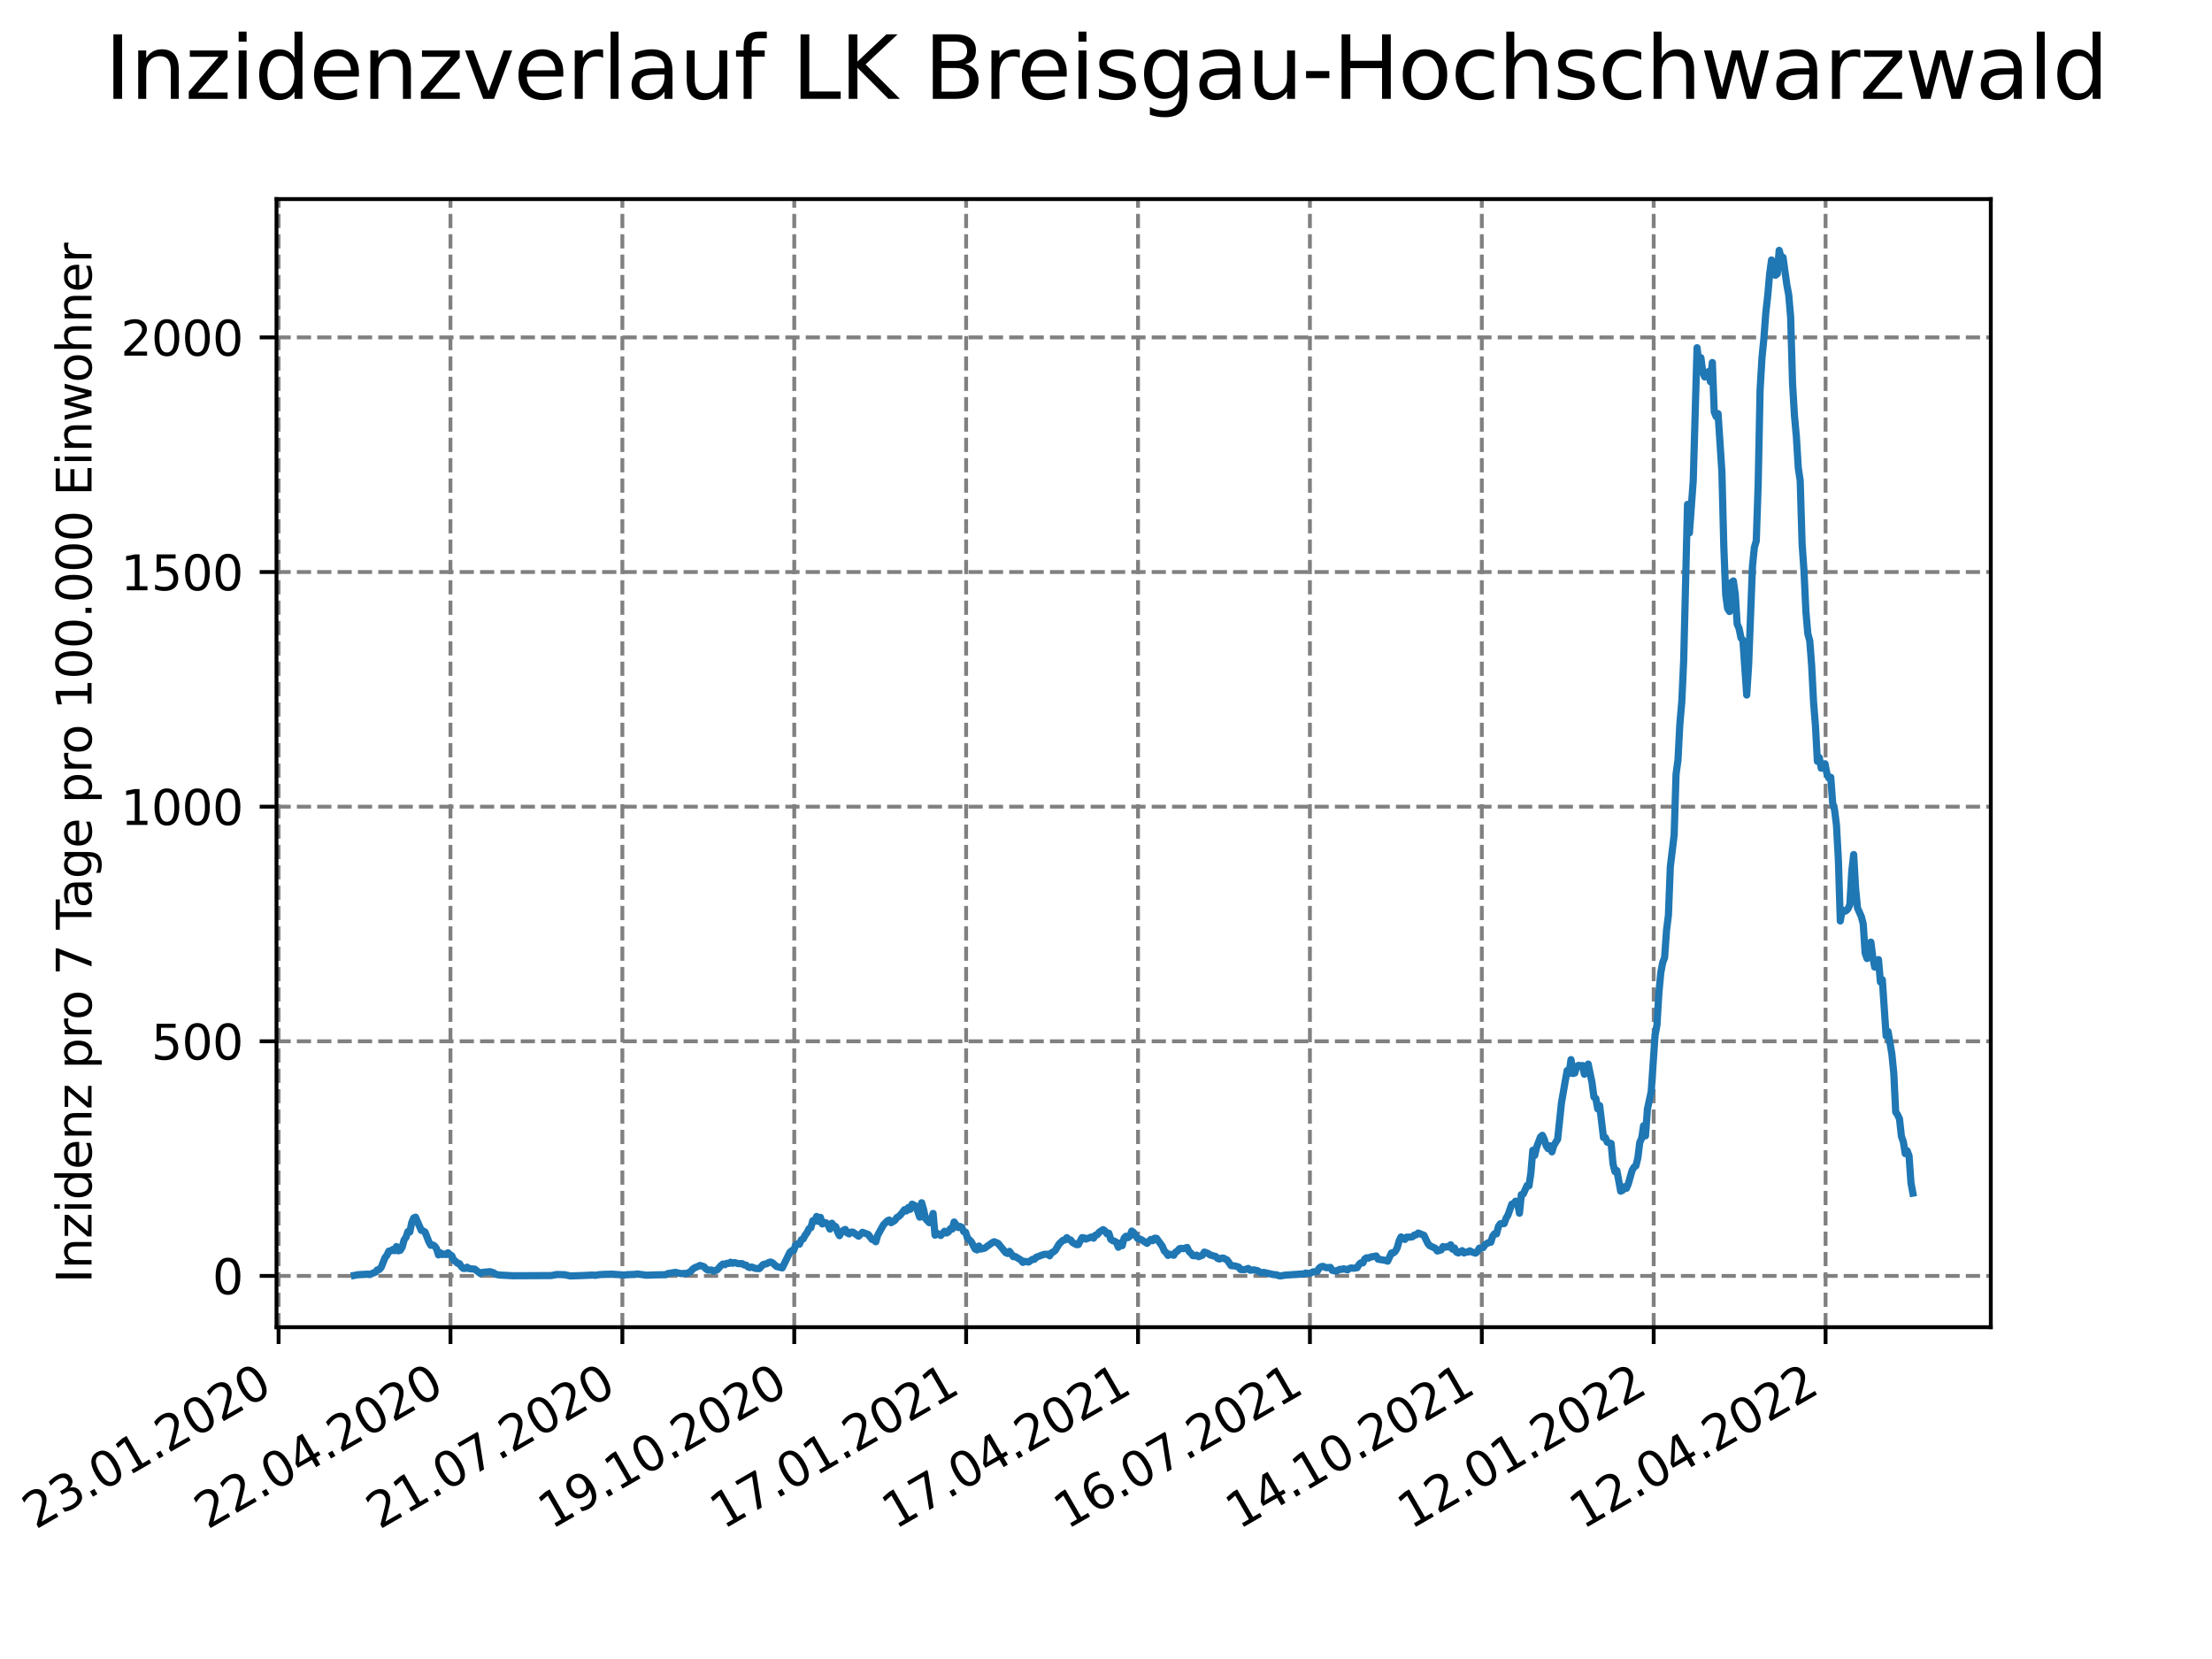 <?xml version="1.0" encoding="utf-8" standalone="no"?>
<!DOCTYPE svg PUBLIC "-//W3C//DTD SVG 1.1//EN"
  "http://www.w3.org/Graphics/SVG/1.1/DTD/svg11.dtd">
<svg xmlns:xlink="http://www.w3.org/1999/xlink" width="460.8pt" height="345.6pt" viewBox="0 0 460.8 345.6" xmlns="http://www.w3.org/2000/svg" version="1.1">
 <defs>
  <style type="text/css">*{stroke-linejoin: round; stroke-linecap: butt}</style>
 </defs>
 <g id="figure_1">
  <g id="patch_1">
   <path d="M 0 345.6 
L 460.8 345.6 
L 460.8 0 
L 0 0 
z
" style="fill: #ffffff"/>
  </g>
  <g id="axes_1">
   <g id="patch_2">
    <path d="M 57.6 276.48 
L 414.72 276.48 
L 414.72 41.472 
L 57.6 41.472 
z
" style="fill: #ffffff"/>
   </g>
   <g id="matplotlib.axis_1">
    <g id="xtick_1">
     <g id="line2d_1">
      <path d="M 58.034 276.48 
L 58.034 41.472 
" clip-path="url(#pbb71c3056f)" style="fill: none; stroke-dasharray: 2.96,1.28; stroke-dashoffset: 0; stroke: #808080; stroke-width: 0.8"/>
     </g>
     <g id="line2d_2">
      <defs>
       <path id="mfdf25de1d7" d="M 0 0 
L 0 3.5 
" style="stroke: #000000; stroke-width: 0.8"/>
      </defs>
      <g>
       <use xlink:href="#mfdf25de1d7" x="58.034" y="276.48" style="stroke: #000000; stroke-width: 0.8"/>
      </g>
     </g>
     <g id="text_1">
      <!-- 23.01.2020 -->
      <g transform="translate(7.409 318.689)rotate(-30)scale(0.1 -0.1)">
       <defs>
        <path id="DejaVuSans-32" d="M 1228 531 
L 3431 531 
L 3431 0 
L 469 0 
L 469 531 
Q 828 903 1448 1529 
Q 2069 2156 2228 2338 
Q 2531 2678 2651 2914 
Q 2772 3150 2772 3378 
Q 2772 3750 2511 3984 
Q 2250 4219 1831 4219 
Q 1534 4219 1204 4116 
Q 875 4013 500 3803 
L 500 4441 
Q 881 4594 1212 4672 
Q 1544 4750 1819 4750 
Q 2544 4750 2975 4387 
Q 3406 4025 3406 3419 
Q 3406 3131 3298 2873 
Q 3191 2616 2906 2266 
Q 2828 2175 2409 1742 
Q 1991 1309 1228 531 
z
" transform="scale(0.016)"/>
        <path id="DejaVuSans-33" d="M 2597 2516 
Q 3050 2419 3304 2112 
Q 3559 1806 3559 1356 
Q 3559 666 3084 287 
Q 2609 -91 1734 -91 
Q 1441 -91 1130 -33 
Q 819 25 488 141 
L 488 750 
Q 750 597 1062 519 
Q 1375 441 1716 441 
Q 2309 441 2620 675 
Q 2931 909 2931 1356 
Q 2931 1769 2642 2001 
Q 2353 2234 1838 2234 
L 1294 2234 
L 1294 2753 
L 1863 2753 
Q 2328 2753 2575 2939 
Q 2822 3125 2822 3475 
Q 2822 3834 2567 4026 
Q 2313 4219 1838 4219 
Q 1578 4219 1281 4162 
Q 984 4106 628 3988 
L 628 4550 
Q 988 4650 1302 4700 
Q 1616 4750 1894 4750 
Q 2613 4750 3031 4423 
Q 3450 4097 3450 3541 
Q 3450 3153 3228 2886 
Q 3006 2619 2597 2516 
z
" transform="scale(0.016)"/>
        <path id="DejaVuSans-2e" d="M 684 794 
L 1344 794 
L 1344 0 
L 684 0 
L 684 794 
z
" transform="scale(0.016)"/>
        <path id="DejaVuSans-30" d="M 2034 4250 
Q 1547 4250 1301 3770 
Q 1056 3291 1056 2328 
Q 1056 1369 1301 889 
Q 1547 409 2034 409 
Q 2525 409 2770 889 
Q 3016 1369 3016 2328 
Q 3016 3291 2770 3770 
Q 2525 4250 2034 4250 
z
M 2034 4750 
Q 2819 4750 3233 4129 
Q 3647 3509 3647 2328 
Q 3647 1150 3233 529 
Q 2819 -91 2034 -91 
Q 1250 -91 836 529 
Q 422 1150 422 2328 
Q 422 3509 836 4129 
Q 1250 4750 2034 4750 
z
" transform="scale(0.016)"/>
        <path id="DejaVuSans-31" d="M 794 531 
L 1825 531 
L 1825 4091 
L 703 3866 
L 703 4441 
L 1819 4666 
L 2450 4666 
L 2450 531 
L 3481 531 
L 3481 0 
L 794 0 
L 794 531 
z
" transform="scale(0.016)"/>
       </defs>
       <use xlink:href="#DejaVuSans-32"/>
       <use xlink:href="#DejaVuSans-33" x="63.623"/>
       <use xlink:href="#DejaVuSans-2e" x="127.246"/>
       <use xlink:href="#DejaVuSans-30" x="159.033"/>
       <use xlink:href="#DejaVuSans-31" x="222.656"/>
       <use xlink:href="#DejaVuSans-2e" x="286.279"/>
       <use xlink:href="#DejaVuSans-32" x="318.066"/>
       <use xlink:href="#DejaVuSans-30" x="381.689"/>
       <use xlink:href="#DejaVuSans-32" x="445.312"/>
       <use xlink:href="#DejaVuSans-30" x="508.936"/>
      </g>
     </g>
    </g>
    <g id="xtick_2">
     <g id="line2d_3">
      <path d="M 93.842 276.48 
L 93.842 41.472 
" clip-path="url(#pbb71c3056f)" style="fill: none; stroke-dasharray: 2.96,1.28; stroke-dashoffset: 0; stroke: #808080; stroke-width: 0.8"/>
     </g>
     <g id="line2d_4">
      <g>
       <use xlink:href="#mfdf25de1d7" x="93.842" y="276.48" style="stroke: #000000; stroke-width: 0.8"/>
      </g>
     </g>
     <g id="text_2">
      <!-- 22.04.2020 -->
      <g transform="translate(43.217 318.689)rotate(-30)scale(0.1 -0.1)">
       <defs>
        <path id="DejaVuSans-34" d="M 2419 4116 
L 825 1625 
L 2419 1625 
L 2419 4116 
z
M 2253 4666 
L 3047 4666 
L 3047 1625 
L 3713 1625 
L 3713 1100 
L 3047 1100 
L 3047 0 
L 2419 0 
L 2419 1100 
L 313 1100 
L 313 1709 
L 2253 4666 
z
" transform="scale(0.016)"/>
       </defs>
       <use xlink:href="#DejaVuSans-32"/>
       <use xlink:href="#DejaVuSans-32" x="63.623"/>
       <use xlink:href="#DejaVuSans-2e" x="127.246"/>
       <use xlink:href="#DejaVuSans-30" x="159.033"/>
       <use xlink:href="#DejaVuSans-34" x="222.656"/>
       <use xlink:href="#DejaVuSans-2e" x="286.279"/>
       <use xlink:href="#DejaVuSans-32" x="318.066"/>
       <use xlink:href="#DejaVuSans-30" x="381.689"/>
       <use xlink:href="#DejaVuSans-32" x="445.312"/>
       <use xlink:href="#DejaVuSans-30" x="508.936"/>
      </g>
     </g>
    </g>
    <g id="xtick_3">
     <g id="line2d_5">
      <path d="M 129.649 276.48 
L 129.649 41.472 
" clip-path="url(#pbb71c3056f)" style="fill: none; stroke-dasharray: 2.96,1.28; stroke-dashoffset: 0; stroke: #808080; stroke-width: 0.8"/>
     </g>
     <g id="line2d_6">
      <g>
       <use xlink:href="#mfdf25de1d7" x="129.649" y="276.48" style="stroke: #000000; stroke-width: 0.8"/>
      </g>
     </g>
     <g id="text_3">
      <!-- 21.07.2020 -->
      <g transform="translate(79.024 318.689)rotate(-30)scale(0.1 -0.1)">
       <defs>
        <path id="DejaVuSans-37" d="M 525 4666 
L 3525 4666 
L 3525 4397 
L 1831 0 
L 1172 0 
L 2766 4134 
L 525 4134 
L 525 4666 
z
" transform="scale(0.016)"/>
       </defs>
       <use xlink:href="#DejaVuSans-32"/>
       <use xlink:href="#DejaVuSans-31" x="63.623"/>
       <use xlink:href="#DejaVuSans-2e" x="127.246"/>
       <use xlink:href="#DejaVuSans-30" x="159.033"/>
       <use xlink:href="#DejaVuSans-37" x="222.656"/>
       <use xlink:href="#DejaVuSans-2e" x="286.279"/>
       <use xlink:href="#DejaVuSans-32" x="318.066"/>
       <use xlink:href="#DejaVuSans-30" x="381.689"/>
       <use xlink:href="#DejaVuSans-32" x="445.312"/>
       <use xlink:href="#DejaVuSans-30" x="508.936"/>
      </g>
     </g>
    </g>
    <g id="xtick_4">
     <g id="line2d_7">
      <path d="M 165.457 276.48 
L 165.457 41.472 
" clip-path="url(#pbb71c3056f)" style="fill: none; stroke-dasharray: 2.96,1.28; stroke-dashoffset: 0; stroke: #808080; stroke-width: 0.8"/>
     </g>
     <g id="line2d_8">
      <g>
       <use xlink:href="#mfdf25de1d7" x="165.457" y="276.48" style="stroke: #000000; stroke-width: 0.8"/>
      </g>
     </g>
     <g id="text_4">
      <!-- 19.10.2020 -->
      <g transform="translate(114.832 318.689)rotate(-30)scale(0.1 -0.1)">
       <defs>
        <path id="DejaVuSans-39" d="M 703 97 
L 703 672 
Q 941 559 1184 500 
Q 1428 441 1663 441 
Q 2288 441 2617 861 
Q 2947 1281 2994 2138 
Q 2813 1869 2534 1725 
Q 2256 1581 1919 1581 
Q 1219 1581 811 2004 
Q 403 2428 403 3163 
Q 403 3881 828 4315 
Q 1253 4750 1959 4750 
Q 2769 4750 3195 4129 
Q 3622 3509 3622 2328 
Q 3622 1225 3098 567 
Q 2575 -91 1691 -91 
Q 1453 -91 1209 -44 
Q 966 3 703 97 
z
M 1959 2075 
Q 2384 2075 2632 2365 
Q 2881 2656 2881 3163 
Q 2881 3666 2632 3958 
Q 2384 4250 1959 4250 
Q 1534 4250 1286 3958 
Q 1038 3666 1038 3163 
Q 1038 2656 1286 2365 
Q 1534 2075 1959 2075 
z
" transform="scale(0.016)"/>
       </defs>
       <use xlink:href="#DejaVuSans-31"/>
       <use xlink:href="#DejaVuSans-39" x="63.623"/>
       <use xlink:href="#DejaVuSans-2e" x="127.246"/>
       <use xlink:href="#DejaVuSans-31" x="159.033"/>
       <use xlink:href="#DejaVuSans-30" x="222.656"/>
       <use xlink:href="#DejaVuSans-2e" x="286.279"/>
       <use xlink:href="#DejaVuSans-32" x="318.066"/>
       <use xlink:href="#DejaVuSans-30" x="381.689"/>
       <use xlink:href="#DejaVuSans-32" x="445.312"/>
       <use xlink:href="#DejaVuSans-30" x="508.936"/>
      </g>
     </g>
    </g>
    <g id="xtick_5">
     <g id="line2d_9">
      <path d="M 201.264 276.48 
L 201.264 41.472 
" clip-path="url(#pbb71c3056f)" style="fill: none; stroke-dasharray: 2.96,1.28; stroke-dashoffset: 0; stroke: #808080; stroke-width: 0.8"/>
     </g>
     <g id="line2d_10">
      <g>
       <use xlink:href="#mfdf25de1d7" x="201.264" y="276.48" style="stroke: #000000; stroke-width: 0.8"/>
      </g>
     </g>
     <g id="text_5">
      <!-- 17.01.2021 -->
      <g transform="translate(150.639 318.689)rotate(-30)scale(0.1 -0.1)">
       <use xlink:href="#DejaVuSans-31"/>
       <use xlink:href="#DejaVuSans-37" x="63.623"/>
       <use xlink:href="#DejaVuSans-2e" x="127.246"/>
       <use xlink:href="#DejaVuSans-30" x="159.033"/>
       <use xlink:href="#DejaVuSans-31" x="222.656"/>
       <use xlink:href="#DejaVuSans-2e" x="286.279"/>
       <use xlink:href="#DejaVuSans-32" x="318.066"/>
       <use xlink:href="#DejaVuSans-30" x="381.689"/>
       <use xlink:href="#DejaVuSans-32" x="445.312"/>
       <use xlink:href="#DejaVuSans-31" x="508.936"/>
      </g>
     </g>
    </g>
    <g id="xtick_6">
     <g id="line2d_11">
      <path d="M 237.072 276.48 
L 237.072 41.472 
" clip-path="url(#pbb71c3056f)" style="fill: none; stroke-dasharray: 2.96,1.28; stroke-dashoffset: 0; stroke: #808080; stroke-width: 0.8"/>
     </g>
     <g id="line2d_12">
      <g>
       <use xlink:href="#mfdf25de1d7" x="237.072" y="276.48" style="stroke: #000000; stroke-width: 0.8"/>
      </g>
     </g>
     <g id="text_6">
      <!-- 17.04.2021 -->
      <g transform="translate(186.447 318.689)rotate(-30)scale(0.1 -0.1)">
       <use xlink:href="#DejaVuSans-31"/>
       <use xlink:href="#DejaVuSans-37" x="63.623"/>
       <use xlink:href="#DejaVuSans-2e" x="127.246"/>
       <use xlink:href="#DejaVuSans-30" x="159.033"/>
       <use xlink:href="#DejaVuSans-34" x="222.656"/>
       <use xlink:href="#DejaVuSans-2e" x="286.279"/>
       <use xlink:href="#DejaVuSans-32" x="318.066"/>
       <use xlink:href="#DejaVuSans-30" x="381.689"/>
       <use xlink:href="#DejaVuSans-32" x="445.312"/>
       <use xlink:href="#DejaVuSans-31" x="508.936"/>
      </g>
     </g>
    </g>
    <g id="xtick_7">
     <g id="line2d_13">
      <path d="M 272.879 276.48 
L 272.879 41.472 
" clip-path="url(#pbb71c3056f)" style="fill: none; stroke-dasharray: 2.96,1.28; stroke-dashoffset: 0; stroke: #808080; stroke-width: 0.8"/>
     </g>
     <g id="line2d_14">
      <g>
       <use xlink:href="#mfdf25de1d7" x="272.879" y="276.48" style="stroke: #000000; stroke-width: 0.8"/>
      </g>
     </g>
     <g id="text_7">
      <!-- 16.07.2021 -->
      <g transform="translate(222.254 318.689)rotate(-30)scale(0.1 -0.1)">
       <defs>
        <path id="DejaVuSans-36" d="M 2113 2584 
Q 1688 2584 1439 2293 
Q 1191 2003 1191 1497 
Q 1191 994 1439 701 
Q 1688 409 2113 409 
Q 2538 409 2786 701 
Q 3034 994 3034 1497 
Q 3034 2003 2786 2293 
Q 2538 2584 2113 2584 
z
M 3366 4563 
L 3366 3988 
Q 3128 4100 2886 4159 
Q 2644 4219 2406 4219 
Q 1781 4219 1451 3797 
Q 1122 3375 1075 2522 
Q 1259 2794 1537 2939 
Q 1816 3084 2150 3084 
Q 2853 3084 3261 2657 
Q 3669 2231 3669 1497 
Q 3669 778 3244 343 
Q 2819 -91 2113 -91 
Q 1303 -91 875 529 
Q 447 1150 447 2328 
Q 447 3434 972 4092 
Q 1497 4750 2381 4750 
Q 2619 4750 2861 4703 
Q 3103 4656 3366 4563 
z
" transform="scale(0.016)"/>
       </defs>
       <use xlink:href="#DejaVuSans-31"/>
       <use xlink:href="#DejaVuSans-36" x="63.623"/>
       <use xlink:href="#DejaVuSans-2e" x="127.246"/>
       <use xlink:href="#DejaVuSans-30" x="159.033"/>
       <use xlink:href="#DejaVuSans-37" x="222.656"/>
       <use xlink:href="#DejaVuSans-2e" x="286.279"/>
       <use xlink:href="#DejaVuSans-32" x="318.066"/>
       <use xlink:href="#DejaVuSans-30" x="381.689"/>
       <use xlink:href="#DejaVuSans-32" x="445.312"/>
       <use xlink:href="#DejaVuSans-31" x="508.936"/>
      </g>
     </g>
    </g>
    <g id="xtick_8">
     <g id="line2d_15">
      <path d="M 308.687 276.48 
L 308.687 41.472 
" clip-path="url(#pbb71c3056f)" style="fill: none; stroke-dasharray: 2.96,1.28; stroke-dashoffset: 0; stroke: #808080; stroke-width: 0.8"/>
     </g>
     <g id="line2d_16">
      <g>
       <use xlink:href="#mfdf25de1d7" x="308.687" y="276.48" style="stroke: #000000; stroke-width: 0.8"/>
      </g>
     </g>
     <g id="text_8">
      <!-- 14.10.2021 -->
      <g transform="translate(258.062 318.689)rotate(-30)scale(0.1 -0.1)">
       <use xlink:href="#DejaVuSans-31"/>
       <use xlink:href="#DejaVuSans-34" x="63.623"/>
       <use xlink:href="#DejaVuSans-2e" x="127.246"/>
       <use xlink:href="#DejaVuSans-31" x="159.033"/>
       <use xlink:href="#DejaVuSans-30" x="222.656"/>
       <use xlink:href="#DejaVuSans-2e" x="286.279"/>
       <use xlink:href="#DejaVuSans-32" x="318.066"/>
       <use xlink:href="#DejaVuSans-30" x="381.689"/>
       <use xlink:href="#DejaVuSans-32" x="445.312"/>
       <use xlink:href="#DejaVuSans-31" x="508.936"/>
      </g>
     </g>
    </g>
    <g id="xtick_9">
     <g id="line2d_17">
      <path d="M 344.494 276.48 
L 344.494 41.472 
" clip-path="url(#pbb71c3056f)" style="fill: none; stroke-dasharray: 2.96,1.28; stroke-dashoffset: 0; stroke: #808080; stroke-width: 0.8"/>
     </g>
     <g id="line2d_18">
      <g>
       <use xlink:href="#mfdf25de1d7" x="344.494" y="276.48" style="stroke: #000000; stroke-width: 0.8"/>
      </g>
     </g>
     <g id="text_9">
      <!-- 12.01.2022 -->
      <g transform="translate(293.869 318.689)rotate(-30)scale(0.1 -0.1)">
       <use xlink:href="#DejaVuSans-31"/>
       <use xlink:href="#DejaVuSans-32" x="63.623"/>
       <use xlink:href="#DejaVuSans-2e" x="127.246"/>
       <use xlink:href="#DejaVuSans-30" x="159.033"/>
       <use xlink:href="#DejaVuSans-31" x="222.656"/>
       <use xlink:href="#DejaVuSans-2e" x="286.279"/>
       <use xlink:href="#DejaVuSans-32" x="318.066"/>
       <use xlink:href="#DejaVuSans-30" x="381.689"/>
       <use xlink:href="#DejaVuSans-32" x="445.312"/>
       <use xlink:href="#DejaVuSans-32" x="508.936"/>
      </g>
     </g>
    </g>
    <g id="xtick_10">
     <g id="line2d_19">
      <path d="M 380.302 276.48 
L 380.302 41.472 
" clip-path="url(#pbb71c3056f)" style="fill: none; stroke-dasharray: 2.96,1.28; stroke-dashoffset: 0; stroke: #808080; stroke-width: 0.8"/>
     </g>
     <g id="line2d_20">
      <g>
       <use xlink:href="#mfdf25de1d7" x="380.302" y="276.48" style="stroke: #000000; stroke-width: 0.8"/>
      </g>
     </g>
     <g id="text_10">
      <!-- 12.04.2022 -->
      <g transform="translate(329.676 318.689)rotate(-30)scale(0.1 -0.1)">
       <use xlink:href="#DejaVuSans-31"/>
       <use xlink:href="#DejaVuSans-32" x="63.623"/>
       <use xlink:href="#DejaVuSans-2e" x="127.246"/>
       <use xlink:href="#DejaVuSans-30" x="159.033"/>
       <use xlink:href="#DejaVuSans-34" x="222.656"/>
       <use xlink:href="#DejaVuSans-2e" x="286.279"/>
       <use xlink:href="#DejaVuSans-32" x="318.066"/>
       <use xlink:href="#DejaVuSans-30" x="381.689"/>
       <use xlink:href="#DejaVuSans-32" x="445.312"/>
       <use xlink:href="#DejaVuSans-32" x="508.936"/>
      </g>
     </g>
    </g>
   </g>
   <g id="matplotlib.axis_2">
    <g id="ytick_1">
     <g id="line2d_21">
      <path d="M 57.6 265.798 
L 414.72 265.798 
" clip-path="url(#pbb71c3056f)" style="fill: none; stroke-dasharray: 2.96,1.28; stroke-dashoffset: 0; stroke: #808080; stroke-width: 0.8"/>
     </g>
     <g id="line2d_22">
      <defs>
       <path id="m393455fb5d" d="M 0 0 
L -3.5 0 
" style="stroke: #000000; stroke-width: 0.8"/>
      </defs>
      <g>
       <use xlink:href="#m393455fb5d" x="57.6" y="265.798" style="stroke: #000000; stroke-width: 0.8"/>
      </g>
     </g>
     <g id="text_11">
      <!-- 0 -->
      <g transform="translate(44.237 269.597)scale(0.1 -0.1)">
       <use xlink:href="#DejaVuSans-30"/>
      </g>
     </g>
    </g>
    <g id="ytick_2">
     <g id="line2d_23">
      <path d="M 57.6 216.92 
L 414.72 216.92 
" clip-path="url(#pbb71c3056f)" style="fill: none; stroke-dasharray: 2.96,1.28; stroke-dashoffset: 0; stroke: #808080; stroke-width: 0.8"/>
     </g>
     <g id="line2d_24">
      <g>
       <use xlink:href="#m393455fb5d" x="57.6" y="216.92" style="stroke: #000000; stroke-width: 0.8"/>
      </g>
     </g>
     <g id="text_12">
      <!-- 500 -->
      <g transform="translate(31.512 220.72)scale(0.1 -0.1)">
       <defs>
        <path id="DejaVuSans-35" d="M 691 4666 
L 3169 4666 
L 3169 4134 
L 1269 4134 
L 1269 2991 
Q 1406 3038 1543 3061 
Q 1681 3084 1819 3084 
Q 2600 3084 3056 2656 
Q 3513 2228 3513 1497 
Q 3513 744 3044 326 
Q 2575 -91 1722 -91 
Q 1428 -91 1123 -41 
Q 819 9 494 109 
L 494 744 
Q 775 591 1075 516 
Q 1375 441 1709 441 
Q 2250 441 2565 725 
Q 2881 1009 2881 1497 
Q 2881 1984 2565 2268 
Q 2250 2553 1709 2553 
Q 1456 2553 1204 2497 
Q 953 2441 691 2322 
L 691 4666 
z
" transform="scale(0.016)"/>
       </defs>
       <use xlink:href="#DejaVuSans-35"/>
       <use xlink:href="#DejaVuSans-30" x="63.623"/>
       <use xlink:href="#DejaVuSans-30" x="127.246"/>
      </g>
     </g>
    </g>
    <g id="ytick_3">
     <g id="line2d_25">
      <path d="M 57.6 168.043 
L 414.72 168.043 
" clip-path="url(#pbb71c3056f)" style="fill: none; stroke-dasharray: 2.96,1.28; stroke-dashoffset: 0; stroke: #808080; stroke-width: 0.8"/>
     </g>
     <g id="line2d_26">
      <g>
       <use xlink:href="#m393455fb5d" x="57.6" y="168.043" style="stroke: #000000; stroke-width: 0.8"/>
      </g>
     </g>
     <g id="text_13">
      <!-- 1000 -->
      <g transform="translate(25.15 171.842)scale(0.1 -0.1)">
       <use xlink:href="#DejaVuSans-31"/>
       <use xlink:href="#DejaVuSans-30" x="63.623"/>
       <use xlink:href="#DejaVuSans-30" x="127.246"/>
       <use xlink:href="#DejaVuSans-30" x="190.869"/>
      </g>
     </g>
    </g>
    <g id="ytick_4">
     <g id="line2d_27">
      <path d="M 57.6 119.165 
L 414.72 119.165 
" clip-path="url(#pbb71c3056f)" style="fill: none; stroke-dasharray: 2.96,1.28; stroke-dashoffset: 0; stroke: #808080; stroke-width: 0.8"/>
     </g>
     <g id="line2d_28">
      <g>
       <use xlink:href="#m393455fb5d" x="57.6" y="119.165" style="stroke: #000000; stroke-width: 0.8"/>
      </g>
     </g>
     <g id="text_14">
      <!-- 1500 -->
      <g transform="translate(25.15 122.964)scale(0.1 -0.1)">
       <use xlink:href="#DejaVuSans-31"/>
       <use xlink:href="#DejaVuSans-35" x="63.623"/>
       <use xlink:href="#DejaVuSans-30" x="127.246"/>
       <use xlink:href="#DejaVuSans-30" x="190.869"/>
      </g>
     </g>
    </g>
    <g id="ytick_5">
     <g id="line2d_29">
      <path d="M 57.6 70.288 
L 414.72 70.288 
" clip-path="url(#pbb71c3056f)" style="fill: none; stroke-dasharray: 2.96,1.28; stroke-dashoffset: 0; stroke: #808080; stroke-width: 0.8"/>
     </g>
     <g id="line2d_30">
      <g>
       <use xlink:href="#m393455fb5d" x="57.6" y="70.288" style="stroke: #000000; stroke-width: 0.8"/>
      </g>
     </g>
     <g id="text_15">
      <!-- 2000 -->
      <g transform="translate(25.15 74.087)scale(0.1 -0.1)">
       <use xlink:href="#DejaVuSans-32"/>
       <use xlink:href="#DejaVuSans-30" x="63.623"/>
       <use xlink:href="#DejaVuSans-30" x="127.246"/>
       <use xlink:href="#DejaVuSans-30" x="190.869"/>
      </g>
     </g>
    </g>
    <g id="text_16">
     <!-- Inzidenz pro 7 Tage pro 100.000 Einwohner -->
     <g transform="translate(19.07 267.301)rotate(-90)scale(0.1 -0.1)">
      <defs>
       <path id="DejaVuSans-49" d="M 628 4666 
L 1259 4666 
L 1259 0 
L 628 0 
L 628 4666 
z
" transform="scale(0.016)"/>
       <path id="DejaVuSans-6e" d="M 3513 2113 
L 3513 0 
L 2938 0 
L 2938 2094 
Q 2938 2591 2744 2837 
Q 2550 3084 2163 3084 
Q 1697 3084 1428 2787 
Q 1159 2491 1159 1978 
L 1159 0 
L 581 0 
L 581 3500 
L 1159 3500 
L 1159 2956 
Q 1366 3272 1645 3428 
Q 1925 3584 2291 3584 
Q 2894 3584 3203 3211 
Q 3513 2838 3513 2113 
z
" transform="scale(0.016)"/>
       <path id="DejaVuSans-7a" d="M 353 3500 
L 3084 3500 
L 3084 2975 
L 922 459 
L 3084 459 
L 3084 0 
L 275 0 
L 275 525 
L 2438 3041 
L 353 3041 
L 353 3500 
z
" transform="scale(0.016)"/>
       <path id="DejaVuSans-69" d="M 603 3500 
L 1178 3500 
L 1178 0 
L 603 0 
L 603 3500 
z
M 603 4863 
L 1178 4863 
L 1178 4134 
L 603 4134 
L 603 4863 
z
" transform="scale(0.016)"/>
       <path id="DejaVuSans-64" d="M 2906 2969 
L 2906 4863 
L 3481 4863 
L 3481 0 
L 2906 0 
L 2906 525 
Q 2725 213 2448 61 
Q 2172 -91 1784 -91 
Q 1150 -91 751 415 
Q 353 922 353 1747 
Q 353 2572 751 3078 
Q 1150 3584 1784 3584 
Q 2172 3584 2448 3432 
Q 2725 3281 2906 2969 
z
M 947 1747 
Q 947 1113 1208 752 
Q 1469 391 1925 391 
Q 2381 391 2643 752 
Q 2906 1113 2906 1747 
Q 2906 2381 2643 2742 
Q 2381 3103 1925 3103 
Q 1469 3103 1208 2742 
Q 947 2381 947 1747 
z
" transform="scale(0.016)"/>
       <path id="DejaVuSans-65" d="M 3597 1894 
L 3597 1613 
L 953 1613 
Q 991 1019 1311 708 
Q 1631 397 2203 397 
Q 2534 397 2845 478 
Q 3156 559 3463 722 
L 3463 178 
Q 3153 47 2828 -22 
Q 2503 -91 2169 -91 
Q 1331 -91 842 396 
Q 353 884 353 1716 
Q 353 2575 817 3079 
Q 1281 3584 2069 3584 
Q 2775 3584 3186 3129 
Q 3597 2675 3597 1894 
z
M 3022 2063 
Q 3016 2534 2758 2815 
Q 2500 3097 2075 3097 
Q 1594 3097 1305 2825 
Q 1016 2553 972 2059 
L 3022 2063 
z
" transform="scale(0.016)"/>
       <path id="DejaVuSans-20" transform="scale(0.016)"/>
       <path id="DejaVuSans-70" d="M 1159 525 
L 1159 -1331 
L 581 -1331 
L 581 3500 
L 1159 3500 
L 1159 2969 
Q 1341 3281 1617 3432 
Q 1894 3584 2278 3584 
Q 2916 3584 3314 3078 
Q 3713 2572 3713 1747 
Q 3713 922 3314 415 
Q 2916 -91 2278 -91 
Q 1894 -91 1617 61 
Q 1341 213 1159 525 
z
M 3116 1747 
Q 3116 2381 2855 2742 
Q 2594 3103 2138 3103 
Q 1681 3103 1420 2742 
Q 1159 2381 1159 1747 
Q 1159 1113 1420 752 
Q 1681 391 2138 391 
Q 2594 391 2855 752 
Q 3116 1113 3116 1747 
z
" transform="scale(0.016)"/>
       <path id="DejaVuSans-72" d="M 2631 2963 
Q 2534 3019 2420 3045 
Q 2306 3072 2169 3072 
Q 1681 3072 1420 2755 
Q 1159 2438 1159 1844 
L 1159 0 
L 581 0 
L 581 3500 
L 1159 3500 
L 1159 2956 
Q 1341 3275 1631 3429 
Q 1922 3584 2338 3584 
Q 2397 3584 2469 3576 
Q 2541 3569 2628 3553 
L 2631 2963 
z
" transform="scale(0.016)"/>
       <path id="DejaVuSans-6f" d="M 1959 3097 
Q 1497 3097 1228 2736 
Q 959 2375 959 1747 
Q 959 1119 1226 758 
Q 1494 397 1959 397 
Q 2419 397 2687 759 
Q 2956 1122 2956 1747 
Q 2956 2369 2687 2733 
Q 2419 3097 1959 3097 
z
M 1959 3584 
Q 2709 3584 3137 3096 
Q 3566 2609 3566 1747 
Q 3566 888 3137 398 
Q 2709 -91 1959 -91 
Q 1206 -91 779 398 
Q 353 888 353 1747 
Q 353 2609 779 3096 
Q 1206 3584 1959 3584 
z
" transform="scale(0.016)"/>
       <path id="DejaVuSans-54" d="M -19 4666 
L 3928 4666 
L 3928 4134 
L 2272 4134 
L 2272 0 
L 1638 0 
L 1638 4134 
L -19 4134 
L -19 4666 
z
" transform="scale(0.016)"/>
       <path id="DejaVuSans-61" d="M 2194 1759 
Q 1497 1759 1228 1600 
Q 959 1441 959 1056 
Q 959 750 1161 570 
Q 1363 391 1709 391 
Q 2188 391 2477 730 
Q 2766 1069 2766 1631 
L 2766 1759 
L 2194 1759 
z
M 3341 1997 
L 3341 0 
L 2766 0 
L 2766 531 
Q 2569 213 2275 61 
Q 1981 -91 1556 -91 
Q 1019 -91 701 211 
Q 384 513 384 1019 
Q 384 1609 779 1909 
Q 1175 2209 1959 2209 
L 2766 2209 
L 2766 2266 
Q 2766 2663 2505 2880 
Q 2244 3097 1772 3097 
Q 1472 3097 1187 3025 
Q 903 2953 641 2809 
L 641 3341 
Q 956 3463 1253 3523 
Q 1550 3584 1831 3584 
Q 2591 3584 2966 3190 
Q 3341 2797 3341 1997 
z
" transform="scale(0.016)"/>
       <path id="DejaVuSans-67" d="M 2906 1791 
Q 2906 2416 2648 2759 
Q 2391 3103 1925 3103 
Q 1463 3103 1205 2759 
Q 947 2416 947 1791 
Q 947 1169 1205 825 
Q 1463 481 1925 481 
Q 2391 481 2648 825 
Q 2906 1169 2906 1791 
z
M 3481 434 
Q 3481 -459 3084 -895 
Q 2688 -1331 1869 -1331 
Q 1566 -1331 1297 -1286 
Q 1028 -1241 775 -1147 
L 775 -588 
Q 1028 -725 1275 -790 
Q 1522 -856 1778 -856 
Q 2344 -856 2625 -561 
Q 2906 -266 2906 331 
L 2906 616 
Q 2728 306 2450 153 
Q 2172 0 1784 0 
Q 1141 0 747 490 
Q 353 981 353 1791 
Q 353 2603 747 3093 
Q 1141 3584 1784 3584 
Q 2172 3584 2450 3431 
Q 2728 3278 2906 2969 
L 2906 3500 
L 3481 3500 
L 3481 434 
z
" transform="scale(0.016)"/>
       <path id="DejaVuSans-45" d="M 628 4666 
L 3578 4666 
L 3578 4134 
L 1259 4134 
L 1259 2753 
L 3481 2753 
L 3481 2222 
L 1259 2222 
L 1259 531 
L 3634 531 
L 3634 0 
L 628 0 
L 628 4666 
z
" transform="scale(0.016)"/>
       <path id="DejaVuSans-77" d="M 269 3500 
L 844 3500 
L 1563 769 
L 2278 3500 
L 2956 3500 
L 3675 769 
L 4391 3500 
L 4966 3500 
L 4050 0 
L 3372 0 
L 2619 2869 
L 1863 0 
L 1184 0 
L 269 3500 
z
" transform="scale(0.016)"/>
       <path id="DejaVuSans-68" d="M 3513 2113 
L 3513 0 
L 2938 0 
L 2938 2094 
Q 2938 2591 2744 2837 
Q 2550 3084 2163 3084 
Q 1697 3084 1428 2787 
Q 1159 2491 1159 1978 
L 1159 0 
L 581 0 
L 581 4863 
L 1159 4863 
L 1159 2956 
Q 1366 3272 1645 3428 
Q 1925 3584 2291 3584 
Q 2894 3584 3203 3211 
Q 3513 2838 3513 2113 
z
" transform="scale(0.016)"/>
      </defs>
      <use xlink:href="#DejaVuSans-49"/>
      <use xlink:href="#DejaVuSans-6e" x="29.492"/>
      <use xlink:href="#DejaVuSans-7a" x="92.871"/>
      <use xlink:href="#DejaVuSans-69" x="145.361"/>
      <use xlink:href="#DejaVuSans-64" x="173.145"/>
      <use xlink:href="#DejaVuSans-65" x="236.621"/>
      <use xlink:href="#DejaVuSans-6e" x="298.145"/>
      <use xlink:href="#DejaVuSans-7a" x="361.523"/>
      <use xlink:href="#DejaVuSans-20" x="414.014"/>
      <use xlink:href="#DejaVuSans-70" x="445.801"/>
      <use xlink:href="#DejaVuSans-72" x="509.277"/>
      <use xlink:href="#DejaVuSans-6f" x="548.141"/>
      <use xlink:href="#DejaVuSans-20" x="609.322"/>
      <use xlink:href="#DejaVuSans-37" x="641.109"/>
      <use xlink:href="#DejaVuSans-20" x="704.732"/>
      <use xlink:href="#DejaVuSans-54" x="736.52"/>
      <use xlink:href="#DejaVuSans-61" x="781.104"/>
      <use xlink:href="#DejaVuSans-67" x="842.383"/>
      <use xlink:href="#DejaVuSans-65" x="905.859"/>
      <use xlink:href="#DejaVuSans-20" x="967.383"/>
      <use xlink:href="#DejaVuSans-70" x="999.17"/>
      <use xlink:href="#DejaVuSans-72" x="1062.646"/>
      <use xlink:href="#DejaVuSans-6f" x="1101.51"/>
      <use xlink:href="#DejaVuSans-20" x="1162.691"/>
      <use xlink:href="#DejaVuSans-31" x="1194.479"/>
      <use xlink:href="#DejaVuSans-30" x="1258.102"/>
      <use xlink:href="#DejaVuSans-30" x="1321.725"/>
      <use xlink:href="#DejaVuSans-2e" x="1385.348"/>
      <use xlink:href="#DejaVuSans-30" x="1417.135"/>
      <use xlink:href="#DejaVuSans-30" x="1480.758"/>
      <use xlink:href="#DejaVuSans-30" x="1544.381"/>
      <use xlink:href="#DejaVuSans-20" x="1608.004"/>
      <use xlink:href="#DejaVuSans-45" x="1639.791"/>
      <use xlink:href="#DejaVuSans-69" x="1702.975"/>
      <use xlink:href="#DejaVuSans-6e" x="1730.758"/>
      <use xlink:href="#DejaVuSans-77" x="1794.137"/>
      <use xlink:href="#DejaVuSans-6f" x="1875.924"/>
      <use xlink:href="#DejaVuSans-68" x="1937.105"/>
      <use xlink:href="#DejaVuSans-6e" x="2000.484"/>
      <use xlink:href="#DejaVuSans-65" x="2063.863"/>
      <use xlink:href="#DejaVuSans-72" x="2125.387"/>
     </g>
    </g>
   </g>
   <g id="line2d_31">
    <path d="M 73.833 265.687 
L 74.628 265.538 
L 76.618 265.427 
L 77.016 265.501 
L 77.811 265.167 
L 78.209 265.019 
L 78.607 264.537 
L 79.005 264.463 
L 79.403 264.018 
L 80.199 262.015 
L 80.596 261.496 
L 80.994 260.643 
L 81.392 260.606 
L 81.79 260.309 
L 82.188 260.532 
L 82.586 259.679 
L 82.984 260.569 
L 83.381 260.458 
L 83.779 259.827 
L 84.177 258.307 
L 84.575 257.75 
L 84.973 256.564 
L 85.371 256.638 
L 85.769 254.71 
L 86.166 253.745 
L 86.564 253.56 
L 87.758 256.304 
L 88.156 256.415 
L 88.554 256.675 
L 89.349 258.715 
L 89.747 259.419 
L 90.145 259.345 
L 90.543 259.568 
L 90.941 260.124 
L 91.339 261.422 
L 91.736 260.977 
L 92.134 261.348 
L 92.532 261.236 
L 92.93 261.348 
L 93.328 260.977 
L 93.726 261.385 
L 94.124 261.607 
L 94.521 262.534 
L 94.919 262.757 
L 95.317 263.165 
L 95.715 263.239 
L 96.113 263.869 
L 96.511 264.24 
L 96.909 264.24 
L 97.307 263.981 
L 97.704 264.277 
L 98.898 264.389 
L 100.092 265.316 
L 100.489 265.056 
L 102.081 264.908 
L 102.877 265.167 
L 103.274 265.464 
L 104.07 265.612 
L 106.855 265.761 
L 114.812 265.724 
L 116.006 265.501 
L 117.597 265.538 
L 118.791 265.798 
L 121.178 265.724 
L 123.565 265.612 
L 123.963 265.687 
L 124.759 265.538 
L 125.953 265.464 
L 127.544 265.427 
L 129.931 265.612 
L 130.727 265.538 
L 132.318 265.464 
L 132.716 265.39 
L 134.705 265.649 
L 136.695 265.575 
L 138.684 265.538 
L 139.082 265.316 
L 140.673 265.056 
L 141.867 265.316 
L 142.663 265.279 
L 143.061 265.279 
L 143.856 264.908 
L 144.254 264.426 
L 144.652 264.129 
L 145.448 263.795 
L 145.846 263.61 
L 146.641 263.869 
L 147.039 264.314 
L 147.437 264.574 
L 148.233 264.574 
L 148.631 264.797 
L 149.426 264.5 
L 150.222 263.61 
L 150.62 263.313 
L 151.018 263.461 
L 151.416 263.165 
L 151.813 263.202 
L 152.211 262.942 
L 152.609 263.165 
L 153.007 263.016 
L 153.803 263.239 
L 154.599 263.239 
L 154.996 263.499 
L 155.394 263.536 
L 155.792 263.907 
L 156.19 264.055 
L 156.588 263.944 
L 157.384 264.24 
L 158.179 264.277 
L 158.975 263.424 
L 159.771 263.239 
L 160.169 262.979 
L 160.566 262.905 
L 160.964 263.091 
L 161.76 263.832 
L 162.954 264.129 
L 164.545 260.866 
L 164.943 260.532 
L 165.341 260.495 
L 165.739 259.382 
L 166.136 259.123 
L 166.534 259.197 
L 166.932 258.27 
L 167.33 258.084 
L 167.728 257.305 
L 168.126 256.786 
L 168.524 255.97 
L 168.921 255.748 
L 169.319 254.302 
L 169.717 254.413 
L 170.115 253.412 
L 170.513 254.45 
L 170.911 253.597 
L 171.309 254.969 
L 171.707 254.672 
L 172.104 254.747 
L 172.502 255.192 
L 172.9 256.045 
L 173.298 254.821 
L 173.696 255.34 
L 174.094 255.525 
L 174.492 256.675 
L 174.889 257.417 
L 175.287 256.675 
L 175.685 256.304 
L 176.083 256.119 
L 176.481 256.823 
L 176.879 257.046 
L 177.277 256.675 
L 177.674 256.675 
L 178.868 257.528 
L 179.664 256.712 
L 180.857 257.157 
L 181.653 258.196 
L 182.051 258.307 
L 182.449 258.678 
L 182.847 257.305 
L 184.04 255.155 
L 184.836 254.339 
L 185.234 254.153 
L 185.632 254.71 
L 186.427 254.227 
L 186.825 253.634 
L 187.223 253.412 
L 187.621 253.041 
L 188.417 252.002 
L 188.815 252.262 
L 189.212 251.557 
L 189.61 251.928 
L 190.008 250.853 
L 190.804 251.261 
L 191.6 253.56 
L 191.997 250.556 
L 192.395 251.928 
L 192.793 253.857 
L 193.589 254.71 
L 193.987 254.042 
L 194.385 252.781 
L 194.782 257.305 
L 195.18 256.898 
L 195.976 257.38 
L 196.772 256.49 
L 197.17 256.86 
L 197.567 256.638 
L 197.965 255.97 
L 198.363 256.045 
L 198.761 254.561 
L 199.557 255.711 
L 199.955 255.488 
L 200.353 255.674 
L 200.75 256.564 
L 201.148 256.675 
L 201.546 257.899 
L 202.342 258.678 
L 203.138 260.198 
L 203.535 260.383 
L 203.933 259.568 
L 204.331 260.198 
L 205.127 260.013 
L 206.718 258.863 
L 207.116 258.678 
L 207.912 259.011 
L 209.503 260.94 
L 209.901 261.125 
L 210.299 260.68 
L 211.095 261.793 
L 211.493 261.756 
L 212.686 262.497 
L 213.084 262.979 
L 213.482 262.757 
L 214.278 262.905 
L 215.073 262.349 
L 215.471 262.349 
L 215.869 261.904 
L 217.063 261.459 
L 217.461 261.311 
L 218.256 261.274 
L 218.654 261.607 
L 219.052 260.977 
L 219.45 260.791 
L 219.848 260.458 
L 220.643 259.123 
L 221.439 258.381 
L 221.837 258.307 
L 222.235 257.825 
L 222.633 258.196 
L 223.031 258.307 
L 223.428 258.826 
L 224.224 259.271 
L 224.622 259.271 
L 225.418 257.825 
L 225.816 257.862 
L 226.213 258.121 
L 227.407 257.676 
L 227.805 257.936 
L 228.203 257.305 
L 228.601 257.194 
L 228.999 256.675 
L 229.794 256.156 
L 230.192 256.415 
L 230.59 257.009 
L 230.988 256.898 
L 231.386 258.158 
L 231.784 258.455 
L 232.181 258.566 
L 232.579 258.826 
L 232.977 259.827 
L 233.375 258.937 
L 233.773 259.493 
L 234.171 257.936 
L 234.569 257.528 
L 234.966 257.825 
L 235.364 257.528 
L 235.762 256.453 
L 236.16 256.749 
L 236.956 257.973 
L 237.751 258.233 
L 238.945 259.011 
L 239.741 258.196 
L 240.139 258.455 
L 240.536 257.936 
L 240.934 257.973 
L 242.128 259.605 
L 242.526 260.569 
L 242.924 260.94 
L 243.321 261.533 
L 243.719 261.274 
L 244.515 261.496 
L 244.913 260.828 
L 245.311 260.606 
L 245.709 260.124 
L 246.107 260.05 
L 246.504 260.124 
L 247.3 259.864 
L 247.698 260.717 
L 248.096 261.051 
L 248.494 261.57 
L 248.892 261.607 
L 249.289 261.459 
L 249.687 261.793 
L 250.483 261.496 
L 250.881 260.828 
L 251.677 261.125 
L 252.074 261.422 
L 253.268 261.756 
L 253.666 262.164 
L 254.064 262.275 
L 254.462 262.089 
L 254.859 262.089 
L 255.655 262.497 
L 256.451 263.647 
L 257.247 263.721 
L 258.042 263.944 
L 258.44 264.463 
L 259.236 264.5 
L 260.032 264.24 
L 260.43 264.611 
L 261.225 264.537 
L 262.021 264.722 
L 262.419 265.019 
L 262.817 265.167 
L 263.215 265.056 
L 265.204 265.501 
L 266 265.575 
L 266.397 265.761 
L 266.795 265.798 
L 267.591 265.649 
L 271.172 265.39 
L 271.57 265.427 
L 271.967 265.204 
L 272.763 265.316 
L 273.559 264.945 
L 274.355 264.908 
L 274.753 264.24 
L 275.15 263.907 
L 275.548 263.795 
L 276.344 264.092 
L 277.14 264.018 
L 277.538 264.648 
L 278.333 264.797 
L 279.129 264.426 
L 279.527 264.426 
L 279.925 264.314 
L 280.72 264.537 
L 281.118 264.24 
L 281.516 264.129 
L 281.914 264.203 
L 282.71 264.092 
L 283.108 263.424 
L 283.505 263.054 
L 283.903 263.091 
L 284.301 262.275 
L 284.699 262.015 
L 285.097 262.089 
L 285.495 261.867 
L 286.688 261.644 
L 287.086 262.312 
L 288.678 262.571 
L 289.076 262.72 
L 289.871 261.014 
L 290.269 261.014 
L 290.667 260.68 
L 291.065 259.938 
L 291.463 258.492 
L 291.861 257.676 
L 292.258 257.862 
L 292.656 258.196 
L 293.054 257.713 
L 293.85 257.713 
L 294.248 257.639 
L 294.646 257.268 
L 295.043 257.231 
L 295.441 256.86 
L 296.635 257.343 
L 297.431 259.011 
L 297.828 259.493 
L 299.022 260.05 
L 299.42 260.606 
L 300.216 260.383 
L 300.613 259.679 
L 301.011 259.827 
L 301.409 259.679 
L 301.807 259.79 
L 302.205 259.308 
L 302.603 260.235 
L 303.001 259.976 
L 303.399 260.828 
L 303.796 261.014 
L 304.592 260.532 
L 304.99 261.014 
L 305.388 260.828 
L 305.786 260.828 
L 306.184 260.569 
L 306.581 260.791 
L 307.377 261.051 
L 307.775 260.717 
L 308.173 260.013 
L 308.571 260.05 
L 308.969 259.901 
L 309.366 259.271 
L 310.162 258.826 
L 310.56 258.789 
L 310.958 257.491 
L 311.356 257.009 
L 311.754 257.046 
L 312.151 255.488 
L 312.549 254.932 
L 313.345 254.895 
L 313.743 253.782 
L 314.141 253.115 
L 314.936 250.853 
L 315.334 250.704 
L 315.732 250.222 
L 316.13 250.593 
L 316.528 252.744 
L 316.926 248.85 
L 317.324 248.739 
L 318.119 246.959 
L 318.517 247.033 
L 318.915 244.326 
L 319.313 239.616 
L 319.711 240.692 
L 320.109 238.949 
L 320.904 236.872 
L 321.302 236.501 
L 321.7 237.354 
L 322.098 238.689 
L 322.496 239.282 
L 322.894 238.689 
L 323.292 239.95 
L 323.689 238.615 
L 324.485 237.317 
L 325.281 229.752 
L 326.077 225.153 
L 326.474 223.002 
L 326.872 223.596 
L 327.27 220.74 
L 327.668 223.633 
L 328.066 223.522 
L 328.464 222.149 
L 328.862 221.927 
L 329.259 222.038 
L 329.657 221.964 
L 330.055 223.781 
L 330.453 222.298 
L 330.851 221.667 
L 331.647 225.524 
L 332.044 228.528 
L 332.442 228.825 
L 332.84 231.013 
L 333.238 230.308 
L 334.034 236.983 
L 334.432 236.983 
L 334.83 237.947 
L 335.625 238.207 
L 336.023 242.472 
L 336.421 244.066 
L 336.819 243.844 
L 337.615 248.146 
L 338.012 247.96 
L 338.41 247.218 
L 338.808 247.552 
L 339.206 246.625 
L 340.002 243.807 
L 340.4 243.139 
L 340.797 242.843 
L 341.195 241.211 
L 341.593 237.984 
L 341.991 237.132 
L 342.389 234.499 
L 342.787 236.612 
L 343.185 231.05 
L 343.98 227.378 
L 344.776 215.697 
L 345.174 213.546 
L 345.572 206.945 
L 345.97 202.643 
L 346.367 200.529 
L 346.765 199.491 
L 347.163 193.854 
L 347.561 190.665 
L 347.959 180.578 
L 348.755 173.94 
L 349.153 161.257 
L 349.55 158.364 
L 349.948 150.762 
L 350.346 146.237 
L 350.744 137.56 
L 351.54 105.074 
L 351.938 111.007 
L 352.733 100.104 
L 353.529 72.439 
L 353.927 75.925 
L 354.325 74.516 
L 354.723 77.594 
L 355.12 78.521 
L 355.518 78.299 
L 355.916 77.409 
L 356.314 79.523 
L 356.712 75.517 
L 357.11 85.827 
L 357.508 86.791 
L 357.905 86.161 
L 358.701 98.25 
L 359.099 113.751 
L 359.497 123.913 
L 359.895 126.768 
L 360.293 127.399 
L 360.69 121.317 
L 361.088 121.02 
L 361.486 123.801 
L 361.884 129.994 
L 362.282 130.922 
L 362.68 132.887 
L 363.078 133.369 
L 363.873 144.791 
L 364.271 138.561 
L 365.067 118.016 
L 365.465 114.048 
L 365.863 112.676 
L 366.261 100.846 
L 366.658 81.191 
L 367.056 74.479 
L 367.454 70.474 
L 367.852 65.134 
L 368.25 61.611 
L 368.648 57.086 
L 369.046 54.157 
L 369.443 56.901 
L 369.841 57.346 
L 370.239 57.049 
L 370.637 52.154 
L 371.035 53.638 
L 371.433 53.6 
L 372.228 59.311 
L 372.626 61.462 
L 373.024 66.061 
L 373.422 79.93 
L 373.82 86.606 
L 374.218 90.982 
L 374.616 97.471 
L 375.013 100.141 
L 375.411 113.306 
L 375.809 119.017 
L 376.207 127.473 
L 376.605 132.034 
L 377.003 133.48 
L 377.401 138.635 
L 377.799 146.275 
L 378.196 151.244 
L 378.594 158.587 
L 378.992 157.808 
L 379.39 160.033 
L 379.788 159.328 
L 380.186 159.106 
L 380.584 161.22 
L 380.981 162.073 
L 381.379 161.924 
L 381.777 167.264 
L 382.175 168.711 
L 382.573 171.9 
L 382.971 179.168 
L 383.369 191.851 
L 383.766 189.552 
L 384.164 189.886 
L 384.562 189.738 
L 384.96 189.33 
L 385.358 188.477 
L 385.756 181.579 
L 386.154 178.019 
L 386.551 184.991 
L 386.949 189.144 
L 387.745 190.924 
L 388.143 192.482 
L 388.541 198.527 
L 388.939 199.676 
L 389.336 198.749 
L 389.734 196.264 
L 390.132 199.342 
L 390.53 201.456 
L 390.928 201.085 
L 391.326 199.899 
L 391.724 204.571 
L 392.121 204.089 
L 392.917 215.808 
L 393.315 214.881 
L 394.111 219.553 
L 394.509 223.559 
L 394.907 231.643 
L 395.304 232.236 
L 395.702 233.089 
L 396.1 236.724 
L 396.498 237.836 
L 396.896 240.321 
L 397.294 239.727 
L 397.692 240.803 
L 398.089 246.403 
L 398.487 248.554 
L 398.487 248.554 
" clip-path="url(#pbb71c3056f)" style="fill: none; stroke: #1f77b4; stroke-width: 1.5; stroke-linecap: square"/>
   </g>
   <g id="patch_3">
    <path d="M 57.6 276.48 
L 57.6 41.472 
" style="fill: none; stroke: #000000; stroke-width: 0.8; stroke-linejoin: miter; stroke-linecap: square"/>
   </g>
   <g id="patch_4">
    <path d="M 414.72 276.48 
L 414.72 41.472 
" style="fill: none; stroke: #000000; stroke-width: 0.8; stroke-linejoin: miter; stroke-linecap: square"/>
   </g>
   <g id="patch_5">
    <path d="M 57.6 276.48 
L 414.72 276.48 
" style="fill: none; stroke: #000000; stroke-width: 0.8; stroke-linejoin: miter; stroke-linecap: square"/>
   </g>
   <g id="patch_6">
    <path d="M 57.6 41.472 
L 414.72 41.472 
" style="fill: none; stroke: #000000; stroke-width: 0.8; stroke-linejoin: miter; stroke-linecap: square"/>
   </g>
  </g>
  <g id="text_17">
   <!-- Inzidenzverlauf LK Breisgau-Hochschwarzwald -->
   <g transform="translate(21.814 20.589)scale(0.18 -0.18)">
    <defs>
     <path id="DejaVuSans-76" d="M 191 3500 
L 800 3500 
L 1894 563 
L 2988 3500 
L 3597 3500 
L 2284 0 
L 1503 0 
L 191 3500 
z
" transform="scale(0.016)"/>
     <path id="DejaVuSans-6c" d="M 603 4863 
L 1178 4863 
L 1178 0 
L 603 0 
L 603 4863 
z
" transform="scale(0.016)"/>
     <path id="DejaVuSans-75" d="M 544 1381 
L 544 3500 
L 1119 3500 
L 1119 1403 
Q 1119 906 1312 657 
Q 1506 409 1894 409 
Q 2359 409 2629 706 
Q 2900 1003 2900 1516 
L 2900 3500 
L 3475 3500 
L 3475 0 
L 2900 0 
L 2900 538 
Q 2691 219 2414 64 
Q 2138 -91 1772 -91 
Q 1169 -91 856 284 
Q 544 659 544 1381 
z
M 1991 3584 
L 1991 3584 
z
" transform="scale(0.016)"/>
     <path id="DejaVuSans-66" d="M 2375 4863 
L 2375 4384 
L 1825 4384 
Q 1516 4384 1395 4259 
Q 1275 4134 1275 3809 
L 1275 3500 
L 2222 3500 
L 2222 3053 
L 1275 3053 
L 1275 0 
L 697 0 
L 697 3053 
L 147 3053 
L 147 3500 
L 697 3500 
L 697 3744 
Q 697 4328 969 4595 
Q 1241 4863 1831 4863 
L 2375 4863 
z
" transform="scale(0.016)"/>
     <path id="DejaVuSans-4c" d="M 628 4666 
L 1259 4666 
L 1259 531 
L 3531 531 
L 3531 0 
L 628 0 
L 628 4666 
z
" transform="scale(0.016)"/>
     <path id="DejaVuSans-4b" d="M 628 4666 
L 1259 4666 
L 1259 2694 
L 3353 4666 
L 4166 4666 
L 1850 2491 
L 4331 0 
L 3500 0 
L 1259 2247 
L 1259 0 
L 628 0 
L 628 4666 
z
" transform="scale(0.016)"/>
     <path id="DejaVuSans-42" d="M 1259 2228 
L 1259 519 
L 2272 519 
Q 2781 519 3026 730 
Q 3272 941 3272 1375 
Q 3272 1813 3026 2020 
Q 2781 2228 2272 2228 
L 1259 2228 
z
M 1259 4147 
L 1259 2741 
L 2194 2741 
Q 2656 2741 2882 2914 
Q 3109 3088 3109 3444 
Q 3109 3797 2882 3972 
Q 2656 4147 2194 4147 
L 1259 4147 
z
M 628 4666 
L 2241 4666 
Q 2963 4666 3353 4366 
Q 3744 4066 3744 3513 
Q 3744 3084 3544 2831 
Q 3344 2578 2956 2516 
Q 3422 2416 3680 2098 
Q 3938 1781 3938 1306 
Q 3938 681 3513 340 
Q 3088 0 2303 0 
L 628 0 
L 628 4666 
z
" transform="scale(0.016)"/>
     <path id="DejaVuSans-73" d="M 2834 3397 
L 2834 2853 
Q 2591 2978 2328 3040 
Q 2066 3103 1784 3103 
Q 1356 3103 1142 2972 
Q 928 2841 928 2578 
Q 928 2378 1081 2264 
Q 1234 2150 1697 2047 
L 1894 2003 
Q 2506 1872 2764 1633 
Q 3022 1394 3022 966 
Q 3022 478 2636 193 
Q 2250 -91 1575 -91 
Q 1294 -91 989 -36 
Q 684 19 347 128 
L 347 722 
Q 666 556 975 473 
Q 1284 391 1588 391 
Q 1994 391 2212 530 
Q 2431 669 2431 922 
Q 2431 1156 2273 1281 
Q 2116 1406 1581 1522 
L 1381 1569 
Q 847 1681 609 1914 
Q 372 2147 372 2553 
Q 372 3047 722 3315 
Q 1072 3584 1716 3584 
Q 2034 3584 2315 3537 
Q 2597 3491 2834 3397 
z
" transform="scale(0.016)"/>
     <path id="DejaVuSans-2d" d="M 313 2009 
L 1997 2009 
L 1997 1497 
L 313 1497 
L 313 2009 
z
" transform="scale(0.016)"/>
     <path id="DejaVuSans-48" d="M 628 4666 
L 1259 4666 
L 1259 2753 
L 3553 2753 
L 3553 4666 
L 4184 4666 
L 4184 0 
L 3553 0 
L 3553 2222 
L 1259 2222 
L 1259 0 
L 628 0 
L 628 4666 
z
" transform="scale(0.016)"/>
     <path id="DejaVuSans-63" d="M 3122 3366 
L 3122 2828 
Q 2878 2963 2633 3030 
Q 2388 3097 2138 3097 
Q 1578 3097 1268 2742 
Q 959 2388 959 1747 
Q 959 1106 1268 751 
Q 1578 397 2138 397 
Q 2388 397 2633 464 
Q 2878 531 3122 666 
L 3122 134 
Q 2881 22 2623 -34 
Q 2366 -91 2075 -91 
Q 1284 -91 818 406 
Q 353 903 353 1747 
Q 353 2603 823 3093 
Q 1294 3584 2113 3584 
Q 2378 3584 2631 3529 
Q 2884 3475 3122 3366 
z
" transform="scale(0.016)"/>
    </defs>
    <use xlink:href="#DejaVuSans-49"/>
    <use xlink:href="#DejaVuSans-6e" x="29.492"/>
    <use xlink:href="#DejaVuSans-7a" x="92.871"/>
    <use xlink:href="#DejaVuSans-69" x="145.361"/>
    <use xlink:href="#DejaVuSans-64" x="173.145"/>
    <use xlink:href="#DejaVuSans-65" x="236.621"/>
    <use xlink:href="#DejaVuSans-6e" x="298.145"/>
    <use xlink:href="#DejaVuSans-7a" x="361.523"/>
    <use xlink:href="#DejaVuSans-76" x="414.014"/>
    <use xlink:href="#DejaVuSans-65" x="473.193"/>
    <use xlink:href="#DejaVuSans-72" x="534.717"/>
    <use xlink:href="#DejaVuSans-6c" x="575.83"/>
    <use xlink:href="#DejaVuSans-61" x="603.613"/>
    <use xlink:href="#DejaVuSans-75" x="664.893"/>
    <use xlink:href="#DejaVuSans-66" x="728.271"/>
    <use xlink:href="#DejaVuSans-20" x="763.477"/>
    <use xlink:href="#DejaVuSans-4c" x="795.264"/>
    <use xlink:href="#DejaVuSans-4b" x="850.977"/>
    <use xlink:href="#DejaVuSans-20" x="916.553"/>
    <use xlink:href="#DejaVuSans-42" x="948.34"/>
    <use xlink:href="#DejaVuSans-72" x="1016.943"/>
    <use xlink:href="#DejaVuSans-65" x="1055.807"/>
    <use xlink:href="#DejaVuSans-69" x="1117.33"/>
    <use xlink:href="#DejaVuSans-73" x="1145.113"/>
    <use xlink:href="#DejaVuSans-67" x="1197.213"/>
    <use xlink:href="#DejaVuSans-61" x="1260.689"/>
    <use xlink:href="#DejaVuSans-75" x="1321.969"/>
    <use xlink:href="#DejaVuSans-2d" x="1385.348"/>
    <use xlink:href="#DejaVuSans-48" x="1421.432"/>
    <use xlink:href="#DejaVuSans-6f" x="1496.627"/>
    <use xlink:href="#DejaVuSans-63" x="1557.809"/>
    <use xlink:href="#DejaVuSans-68" x="1612.789"/>
    <use xlink:href="#DejaVuSans-73" x="1676.168"/>
    <use xlink:href="#DejaVuSans-63" x="1728.268"/>
    <use xlink:href="#DejaVuSans-68" x="1783.248"/>
    <use xlink:href="#DejaVuSans-77" x="1846.627"/>
    <use xlink:href="#DejaVuSans-61" x="1928.414"/>
    <use xlink:href="#DejaVuSans-72" x="1989.693"/>
    <use xlink:href="#DejaVuSans-7a" x="2030.807"/>
    <use xlink:href="#DejaVuSans-77" x="2083.297"/>
    <use xlink:href="#DejaVuSans-61" x="2165.084"/>
    <use xlink:href="#DejaVuSans-6c" x="2226.363"/>
    <use xlink:href="#DejaVuSans-64" x="2254.146"/>
   </g>
  </g>
 </g>
 <defs>
  <clipPath id="pbb71c3056f">
   <rect x="57.6" y="41.472" width="357.12" height="235.008"/>
  </clipPath>
 </defs>
</svg>
